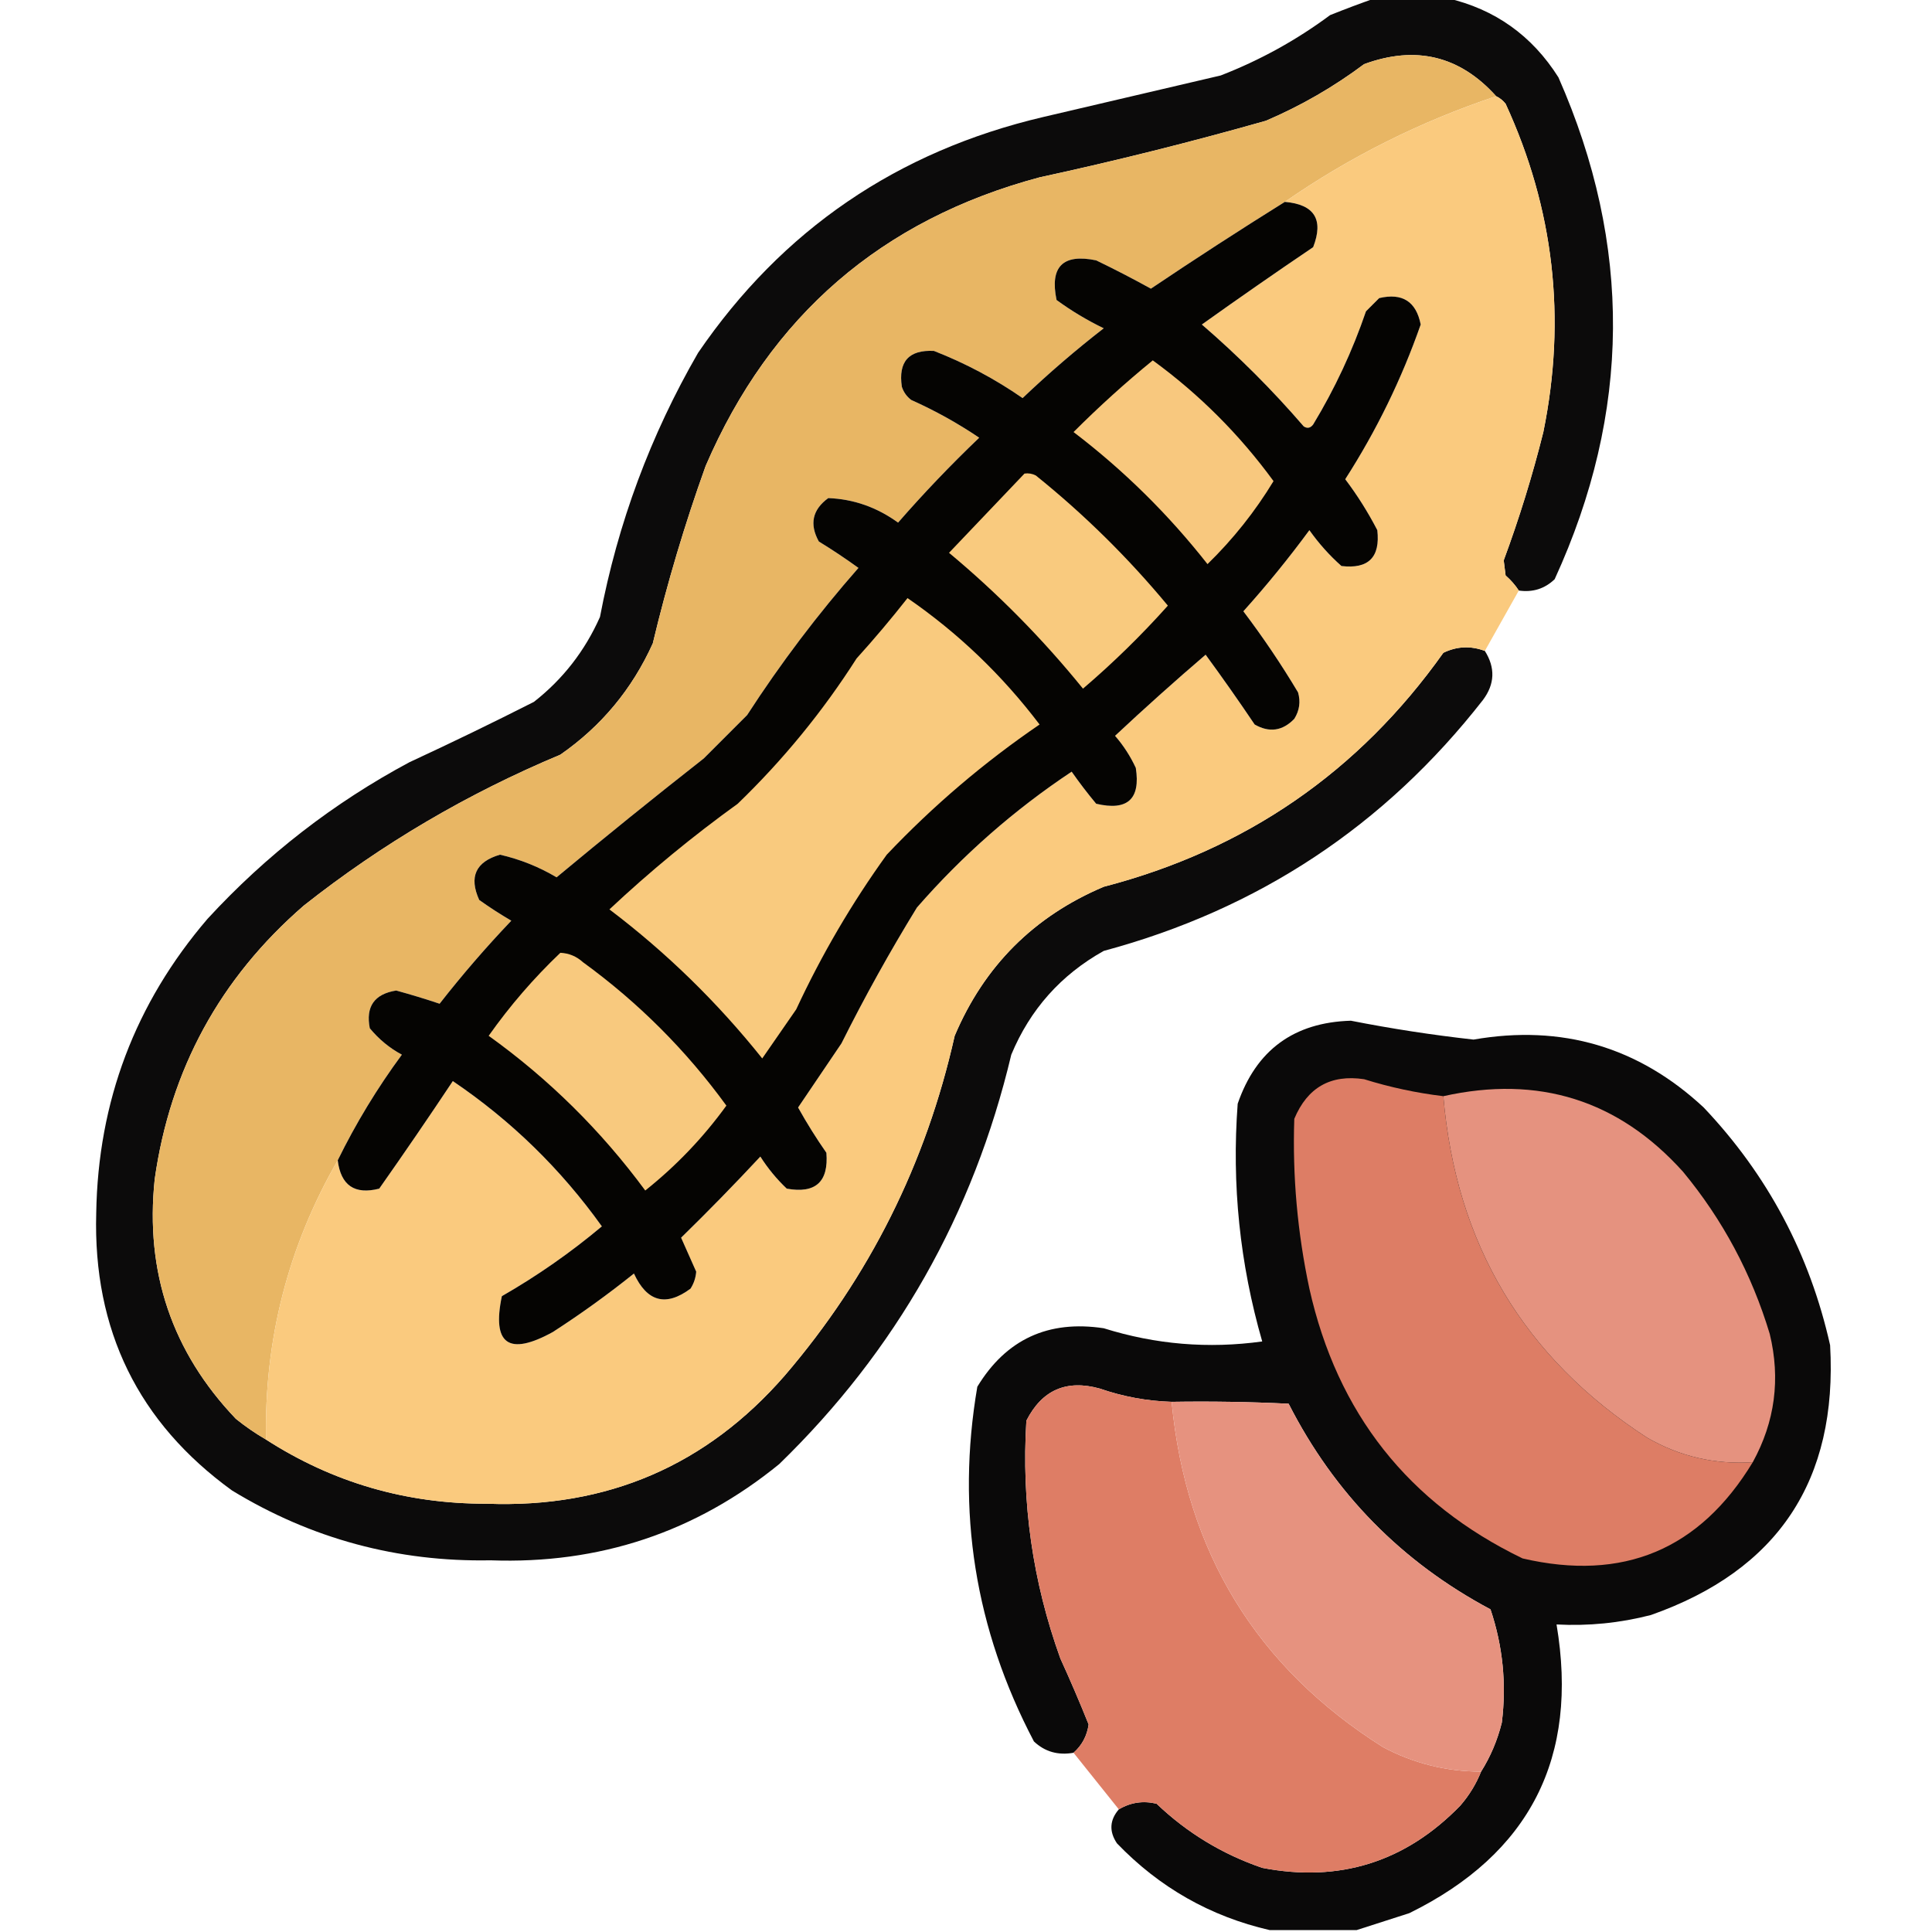 <?xml version="1.0" encoding="UTF-8"?>
<!DOCTYPE svg PUBLIC "-//W3C//DTD SVG 1.1//EN" "http://www.w3.org/Graphics/SVG/1.1/DTD/svg11.dtd">
<svg xmlns="http://www.w3.org/2000/svg" version="1.1" width="512px" height="512px" style="shape-rendering:geometricPrecision; text-rendering:geometricPrecision; image-rendering:optimizeQuality; fill-rule:evenodd; clip-rule:evenodd" xmlns:xlink="http://www.w3.org/1999/xlink">
<g><path style="opacity:0.957" fill="#020100" d="M 364.5,-0.5 C 370.833,-0.5 377.167,-0.5 383.5,-0.5C 396.169,2.426 406.003,9.426 413,20.5C 432.608,64.97 432.275,109.303 412,153.5C 409.358,156.029 406.192,157.029 402.5,156.5C 401.542,155.038 400.376,153.705 399,152.5C 398.833,151.167 398.667,149.833 398.5,148.5C 402.613,137.386 406.113,126.053 409,114.5C 415.149,84.322 411.816,55.322 399,27.5C 398.292,26.619 397.458,25.953 396.5,25.5C 386.878,14.802 375.211,11.969 361.5,17C 353.455,23.024 344.788,28.024 335.5,32C 315.654,37.636 295.654,42.636 275.5,47C 233.632,58.202 204.132,83.702 187,123.5C 181.47,138.897 176.804,154.564 173,170.5C 167.533,182.615 159.366,192.449 148.5,200C 123.891,210.295 101.224,223.628 80.5,240C 58.283,259.268 45.117,283.435 41,312.5C 38.421,337.099 45.588,358.266 62.5,376C 65.047,378.054 67.714,379.887 70.5,381.5C 88.192,392.892 107.692,398.559 129,398.5C 160.89,399.713 187.223,388.38 208,364.5C 230.396,338.375 245.396,308.375 253,274.5C 260.833,256 274,242.833 292.5,235C 330.109,225.209 360.109,204.543 382.5,173C 386.075,171.258 389.741,171.092 393.5,172.5C 396.314,176.96 396.148,181.294 393,185.5C 366.996,218.81 333.496,240.977 292.5,252C 281.166,258.334 272.999,267.501 268,279.5C 257.955,321.775 237.455,357.941 206.5,388C 184.365,406.045 158.865,414.545 130,413.5C 105.328,413.958 82.495,407.791 61.5,395C 36.641,376.986 24.641,352.486 25.5,321.5C 25.977,291.894 35.811,265.894 55,243.5C 70.547,226.608 88.38,212.775 108.5,202C 119.621,196.852 130.621,191.519 141.5,186C 149.182,179.979 155.015,172.479 159,163.5C 163.723,138.66 172.39,115.327 185,93.5C 207.274,60.923 237.774,40.089 276.5,31C 292.172,27.332 307.838,23.666 323.5,20C 333.907,15.964 343.573,10.631 352.5,4C 356.571,2.37 360.571,0.87 364.5,-0.5 Z"/></g>
<g><path style="opacity:1" fill="#e8b664" d="M 396.5,25.5 C 376.4,32.217 357.733,41.55 340.5,53.5C 328.539,60.959 316.706,68.626 305,76.5C 300.261,73.88 295.427,71.38 290.5,69C 281.667,67.167 278.167,70.667 280,79.5C 283.923,82.368 288.09,84.868 292.5,87C 285.039,92.793 277.872,98.959 271,105.5C 263.659,100.413 255.825,96.246 247.5,93C 240.844,92.658 238.011,95.825 239,102.5C 239.465,103.931 240.299,105.097 241.5,106C 247.822,108.826 253.822,112.159 259.5,116C 251.969,123.197 244.802,130.697 238,138.5C 232.39,134.431 226.223,132.264 219.5,132C 215.293,135.07 214.46,138.903 217,143.5C 220.623,145.722 224.123,148.056 227.5,150.5C 216.706,162.791 206.873,175.791 198,189.5C 194.167,193.333 190.333,197.167 186.5,201C 173.355,211.31 160.355,221.81 147.5,232.5C 142.813,229.716 137.813,227.716 132.5,226.5C 126.059,228.382 124.226,232.382 127,238.5C 129.748,240.458 132.582,242.291 135.5,244C 128.793,251.038 122.46,258.372 116.5,266C 112.813,264.762 108.98,263.596 105,262.5C 99.208,263.419 96.874,266.752 98,272.5C 100.42,275.427 103.253,277.761 106.5,279.5C 99.985,288.342 94.318,297.675 89.5,307.5C 76.357,330.302 70.023,354.969 70.5,381.5C 67.714,379.887 65.047,378.054 62.5,376C 45.588,358.266 38.421,337.099 41,312.5C 45.117,283.435 58.283,259.268 80.5,240C 101.224,223.628 123.891,210.295 148.5,200C 159.366,192.449 167.533,182.615 173,170.5C 176.804,154.564 181.47,138.897 187,123.5C 204.132,83.702 233.632,58.202 275.5,47C 295.654,42.636 315.654,37.636 335.5,32C 344.788,28.024 353.455,23.024 361.5,17C 375.211,11.969 386.878,14.802 396.5,25.5 Z"/></g>
<g><path style="opacity:1" fill="#faca7e" d="M 396.5,25.5 C 397.458,25.953 398.292,26.619 399,27.5C 411.816,55.322 415.149,84.322 409,114.5C 406.113,126.053 402.613,137.386 398.5,148.5C 398.667,149.833 398.833,151.167 399,152.5C 400.376,153.705 401.542,155.038 402.5,156.5C 399.472,161.85 396.472,167.184 393.5,172.5C 389.741,171.092 386.075,171.258 382.5,173C 360.109,204.543 330.109,225.209 292.5,235C 274,242.833 260.833,256 253,274.5C 245.396,308.375 230.396,338.375 208,364.5C 187.223,388.38 160.89,399.713 129,398.5C 107.692,398.559 88.192,392.892 70.5,381.5C 70.023,354.969 76.357,330.302 89.5,307.5C 90.328,314.161 93.994,316.661 100.5,315C 107.124,305.587 113.624,296.087 120,286.5C 135.458,296.958 148.625,309.791 159.5,325C 151.219,331.946 142.386,338.112 133,343.5C 130.32,356.262 134.82,359.428 146.5,353C 153.932,348.201 161.098,343.034 168,337.5C 171.477,345.017 176.477,346.351 183,341.5C 183.875,340.127 184.375,338.627 184.5,337C 183.191,334.043 181.857,331.043 180.5,328C 187.687,320.98 194.687,313.814 201.5,306.5C 203.475,309.609 205.808,312.443 208.5,315C 216.122,316.378 219.622,313.211 219,305.5C 216.302,301.633 213.802,297.633 211.5,293.5C 215.333,287.833 219.167,282.167 223,276.5C 229.159,264.178 235.826,252.178 243,240.5C 255.086,226.636 268.752,214.636 284,204.5C 286.045,207.423 288.212,210.257 290.5,213C 298.791,214.955 302.291,211.788 301,203.5C 299.561,200.397 297.727,197.564 295.5,195C 303.351,187.648 311.351,180.481 319.5,173.5C 323.956,179.579 328.29,185.746 332.5,192C 336.388,194.223 339.888,193.723 343,190.5C 344.373,188.305 344.706,185.971 344,183.5C 339.558,176.06 334.725,168.894 329.5,162C 335.692,155.109 341.526,147.942 347,140.5C 349.501,144.031 352.334,147.198 355.5,150C 362.652,150.848 365.818,147.682 365,140.5C 362.542,135.747 359.708,131.247 356.5,127C 364.782,114.103 371.449,100.436 376.5,86C 375.296,79.894 371.629,77.561 365.5,79C 364.333,80.167 363.167,81.333 362,82.5C 358.41,93.012 353.744,103.012 348,112.5C 347.282,113.451 346.449,113.617 345.5,113C 337.167,103.333 328.167,94.333 318.5,86C 328.246,79.043 338.079,72.21 348,65.5C 350.839,58.18 348.339,54.18 340.5,53.5C 357.733,41.55 376.4,32.217 396.5,25.5 Z"/></g>
<g><path style="opacity:1" fill="#050402" d="M 340.5,53.5 C 348.339,54.18 350.839,58.18 348,65.5C 338.079,72.21 328.246,79.043 318.5,86C 328.167,94.333 337.167,103.333 345.5,113C 346.449,113.617 347.282,113.451 348,112.5C 353.744,103.012 358.41,93.012 362,82.5C 363.167,81.333 364.333,80.167 365.5,79C 371.629,77.561 375.296,79.894 376.5,86C 371.449,100.436 364.782,114.103 356.5,127C 359.708,131.247 362.542,135.747 365,140.5C 365.818,147.682 362.652,150.848 355.5,150C 352.334,147.198 349.501,144.031 347,140.5C 341.526,147.942 335.692,155.109 329.5,162C 334.725,168.894 339.558,176.06 344,183.5C 344.706,185.971 344.373,188.305 343,190.5C 339.888,193.723 336.388,194.223 332.5,192C 328.29,185.746 323.956,179.579 319.5,173.5C 311.351,180.481 303.351,187.648 295.5,195C 297.727,197.564 299.561,200.397 301,203.5C 302.291,211.788 298.791,214.955 290.5,213C 288.212,210.257 286.045,207.423 284,204.5C 268.752,214.636 255.086,226.636 243,240.5C 235.826,252.178 229.159,264.178 223,276.5C 219.167,282.167 215.333,287.833 211.5,293.5C 213.802,297.633 216.302,301.633 219,305.5C 219.622,313.211 216.122,316.378 208.5,315C 205.808,312.443 203.475,309.609 201.5,306.5C 194.687,313.814 187.687,320.98 180.5,328C 181.857,331.043 183.191,334.043 184.5,337C 184.375,338.627 183.875,340.127 183,341.5C 176.477,346.351 171.477,345.017 168,337.5C 161.098,343.034 153.932,348.201 146.5,353C 134.82,359.428 130.32,356.262 133,343.5C 142.386,338.112 151.219,331.946 159.5,325C 148.625,309.791 135.458,296.958 120,286.5C 113.624,296.087 107.124,305.587 100.5,315C 93.994,316.661 90.328,314.161 89.5,307.5C 94.318,297.675 99.985,288.342 106.5,279.5C 103.253,277.761 100.42,275.427 98,272.5C 96.874,266.752 99.208,263.419 105,262.5C 108.98,263.596 112.813,264.762 116.5,266C 122.46,258.372 128.793,251.038 135.5,244C 132.582,242.291 129.748,240.458 127,238.5C 124.226,232.382 126.059,228.382 132.5,226.5C 137.813,227.716 142.813,229.716 147.5,232.5C 160.355,221.81 173.355,211.31 186.5,201C 190.333,197.167 194.167,193.333 198,189.5C 206.873,175.791 216.706,162.791 227.5,150.5C 224.123,148.056 220.623,145.722 217,143.5C 214.46,138.903 215.293,135.07 219.5,132C 226.223,132.264 232.39,134.431 238,138.5C 244.802,130.697 251.969,123.197 259.5,116C 253.822,112.159 247.822,108.826 241.5,106C 240.299,105.097 239.465,103.931 239,102.5C 238.011,95.825 240.844,92.658 247.5,93C 255.825,96.246 263.659,100.413 271,105.5C 277.872,98.959 285.039,92.793 292.5,87C 288.09,84.868 283.923,82.368 280,79.5C 278.167,70.667 281.667,67.167 290.5,69C 295.427,71.38 300.261,73.88 305,76.5C 316.706,68.626 328.539,60.959 340.5,53.5 Z"/></g>
<g><path style="opacity:1" fill="#f8c87e" d="M 305.5,95.5 C 317.812,104.479 328.479,115.146 337.5,127.5C 332.618,135.554 326.784,142.887 320,149.5C 309.621,136.287 297.788,124.62 284.5,114.5C 291.221,107.775 298.221,101.442 305.5,95.5 Z"/></g>
<g><path style="opacity:1" fill="#f9ca7e" d="M 271.5,125.5 C 272.552,125.351 273.552,125.517 274.5,126C 287.316,136.316 298.982,147.816 309.5,160.5C 302.484,168.35 294.984,175.683 287,182.5C 276.324,169.324 264.49,157.324 251.5,146.5C 258.188,139.48 264.855,132.48 271.5,125.5 Z"/></g>
<g><path style="opacity:1" fill="#f9ca7e" d="M 240.5,158.5 C 253.898,167.729 265.565,178.896 275.5,192C 260.799,202.03 247.299,213.53 235,226.5C 225.739,239.345 217.739,253.012 211,267.5C 208,271.833 205,276.167 202,280.5C 190.108,265.607 176.608,252.44 161.5,241C 172.231,230.935 183.565,221.602 195.5,213C 207.555,201.361 218.055,188.528 227,174.5C 231.711,169.294 236.211,163.961 240.5,158.5 Z"/></g>
<g><path style="opacity:1" fill="#f8c97e" d="M 148.5,252.5 C 150.783,252.608 152.783,253.441 154.5,255C 169.167,265.667 181.833,278.333 192.5,293C 186.372,301.462 179.206,308.962 171,315.5C 159.286,299.619 145.453,285.952 129.5,274.5C 135.108,266.557 141.442,259.224 148.5,252.5 Z"/></g>
<g><path style="opacity:0.962" fill="#020101" d="M 359.5,511.5 C 351.833,511.5 344.167,511.5 336.5,511.5C 320.764,507.879 307.264,500.212 296,488.5C 293.891,485.345 294.058,482.345 296.5,479.5C 299.594,477.653 302.928,477.153 306.5,478C 314.567,485.702 323.9,491.369 334.5,495C 354.974,498.953 372.474,493.453 387,478.5C 389.358,475.778 391.191,472.778 392.5,469.5C 394.993,465.542 396.827,461.209 398,456.5C 399.269,446.25 398.269,436.25 395,426.5C 371.447,413.947 353.613,395.78 341.5,372C 331.172,371.5 320.839,371.334 310.5,371.5C 303.98,371.296 297.647,370.129 291.5,368C 282.641,365.515 276.141,368.348 272,376.5C 270.662,398.129 273.662,419.129 281,439.5C 283.645,445.288 286.145,451.121 288.5,457C 288.073,460.023 286.739,462.523 284.5,464.5C 280.397,465.231 276.897,464.231 274,461.5C 258.372,431.735 253.372,400.402 259,367.5C 266.625,354.941 277.791,349.774 292.5,352C 306.239,356.308 320.239,357.475 334.5,355.5C 328.564,334.907 326.397,313.907 328,292.5C 332.898,278.276 342.898,270.943 358,270.5C 368.762,272.619 379.595,274.286 390.5,275.5C 413.91,271.432 434.243,277.432 451.5,293.5C 468.441,311.38 479.608,332.38 485,356.5C 487.024,392.305 471.191,416.138 437.5,428C 429.304,430.117 420.971,430.95 412.5,430.5C 418.449,465.77 405.449,491.27 373.5,507C 368.714,508.522 364.048,510.022 359.5,511.5 Z"/></g>
<g><path style="opacity:1" fill="#dd7d65" d="M 382.5,290.5 C 385.811,329.65 403.811,359.817 436.5,381C 445.143,385.993 454.476,388.16 464.5,387.5C 450.458,410.689 430.125,419.189 403.5,413C 373.228,398.375 354.395,374.542 347,341.5C 343.831,326.649 342.498,311.649 343,296.5C 346.482,288.178 352.649,284.678 361.5,286C 368.368,288.144 375.368,289.644 382.5,290.5 Z"/></g>
<g><path style="opacity:1" fill="#e5927f" d="M 464.5,387.5 C 454.476,388.16 445.143,385.993 436.5,381C 403.811,359.817 385.811,329.65 382.5,290.5C 407.749,284.864 428.916,291.53 446,310.5C 456.53,323.222 464.196,337.555 469,353.5C 471.89,365.448 470.39,376.781 464.5,387.5 Z"/></g>
<g><path style="opacity:0.999" fill="#de7d65" d="M 310.5,371.5 C 314.316,411.335 332.983,441.835 366.5,463C 374.602,467.31 383.269,469.476 392.5,469.5C 391.191,472.778 389.358,475.778 387,478.5C 372.474,493.453 354.974,498.953 334.5,495C 323.9,491.369 314.567,485.702 306.5,478C 302.928,477.153 299.594,477.653 296.5,479.5C 292.47,474.476 288.47,469.476 284.5,464.5C 286.739,462.523 288.073,460.023 288.5,457C 286.145,451.121 283.645,445.288 281,439.5C 273.662,419.129 270.662,398.129 272,376.5C 276.141,368.348 282.641,365.515 291.5,368C 297.647,370.129 303.98,371.296 310.5,371.5 Z"/></g>
<g><path style="opacity:1" fill="#e6927f" d="M 310.5,371.5 C 320.839,371.334 331.172,371.5 341.5,372C 353.613,395.78 371.447,413.947 395,426.5C 398.269,436.25 399.269,446.25 398,456.5C 396.827,461.209 394.993,465.542 392.5,469.5C 383.269,469.476 374.602,467.31 366.5,463C 332.983,441.835 314.316,411.335 310.5,371.5 Z"/></g>
</svg>
